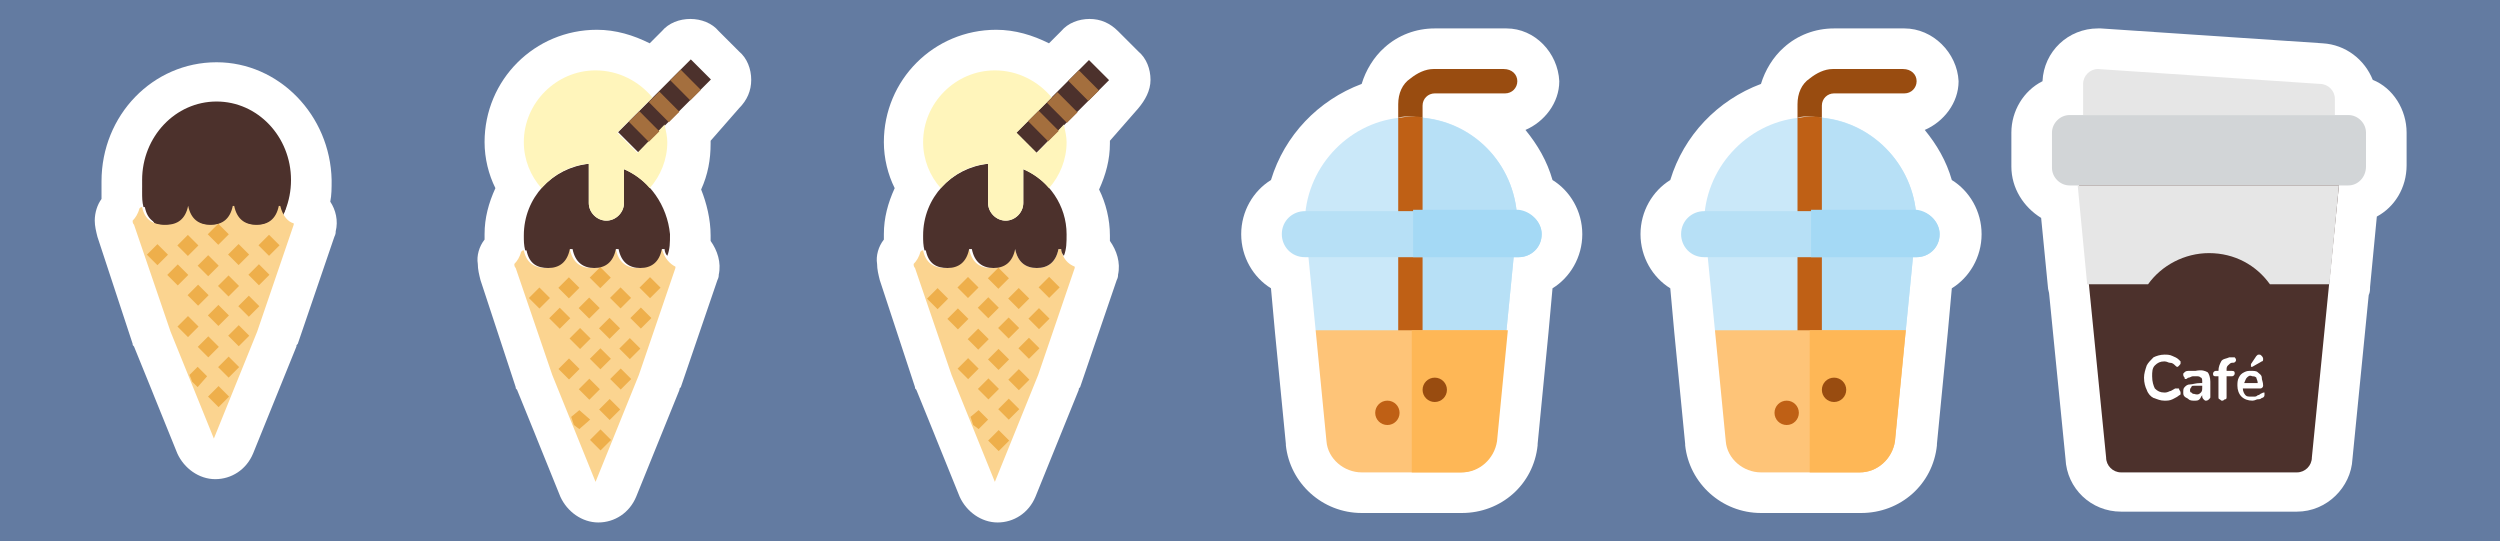 <?xml version="1.0" encoding="utf-8"?>
<!-- Generator: Adobe Illustrator 22.1.0, SVG Export Plug-In . SVG Version: 6.00 Build 0)  -->
<svg version="1.1" id="Layer_1" xmlns="http://www.w3.org/2000/svg" xmlns:xlink="http://www.w3.org/1999/xlink" x="0px" y="0px"
	 viewBox="0 0 184.7 40" style="enable-background:new 0 0 184.7 40;" xml:space="preserve">
<rect x="0" y="0" width="184.7" height="40" fill="#808080" stroke="none"/>
<style type="text/css">
	.st0{fill:#637BA1;}
	.st1{fill:#FFFFFF;}
	.st2{fill:#FBD490;}
	.st3{fill:#EEAF4B;}
	.st4{fill:#4C312C;}
	.st5{fill:#FFF5BB;}
	.st6{fill:#A46F3E;}
	.st7{fill:#CAE8F9;}
	.st8{fill:#B7E0F6;}
	.st9{fill:#BF6015;}
	.st10{fill:#FEC478;}
	.st11{fill:#FEB756;}
	.st12{fill:#994C10;}
	.st13{fill:#A4D9F5;}
	.st14{fill:#D2D5D7;}
	.st15{fill:#E6E6E6;}
</style>
<g>
	<path class="st0" d="M184.7,0H0v40h184.7V0L184.7,0z"/>
</g>
<g>
	<g>
		<path class="st1" d="M73.6,37.1c-0.6,0-1.2-0.4-1.4-0.9L69,28.2l-2.7-8c-0.1-0.2-0.1-0.5-0.1-0.7c0-0.5,0.2-0.9,0.6-1.2l0,0
			c0,0,0,0,0-0.1c0-0.3,0-0.5,0-0.8c0-1.2,0.3-2.4,0.9-3.4c-0.6-1-0.9-2.2-0.9-3.4c0-3.7,3-6.8,6.8-6.8c1.5,0,3,0.5,4.1,1.4l1.8-1.8
			c0.3-0.3,0.7-0.4,1.1-0.4l0,0c0.4,0,0.8,0.2,1.1,0.4L83,4.8c0.6,0.6,0.6,1.5,0,2.1l-2.8,2.8c0,0.2,0,0.5,0,0.7
			c0,1.2-0.3,2.4-0.9,3.4c0.6,1,0.9,2.2,0.9,3.4c0,0.3,0,0.7-0.1,1c0.6,0.3,0.9,0.9,0.7,1.6c0,0.1-0.1,0.2-0.1,0.3l-2.6,7.9l-3.2,8
			C74.7,36.7,74.2,37.1,73.6,37.1z"/>
		<path class="st1" d="M80.5,4.4L82,5.9l-3.3,3.3c0.1,0.4,0.2,0.8,0.2,1.3c0,1.3-0.5,2.5-1.3,3.4c0,0,0,0,0,0
			c0.8,0.9,1.3,2.1,1.3,3.5c0,0.5-0.1,1.1-0.2,1.6c0.2,0.4,0.5,0.7,0.9,0.8c0,0,0,0,0,0.1l-2.7,7.9l-3.2,7.9l-1.7-4.2l0,0l-0.2-0.5
			l0,0l-1.3-3.2l-2.7-7.9c0-0.1-0.1-0.2-0.1-0.3c0.2-0.2,0.4-0.5,0.5-0.9c0,0,0.1,0,0.1,0c0,0,0,0,0,0c0,0,0.1,0,0.1,0c0,0,0,0,0,0
			c0,0,0,0,0,0c0,0-0.1,0-0.1,0c-0.1-0.4-0.1-0.7-0.1-1.1c0-1.3,0.5-2.5,1.3-3.5c0,0,0,0,0,0c-0.8-0.9-1.3-2.1-1.3-3.4
			c0-2.9,2.4-5.3,5.3-5.3c1.7,0,3.2,0.8,4.2,2L80.5,4.4 M76.6,11.3L76.6,11.3l-1.5-1.5l0,0L76.6,11.3 M72,12.3c0,0-0.1,0-0.1,0
			c0,0-0.1,0-0.1,0.1c0,0,0.1,0,0.1-0.1C71.9,12.3,71.9,12.3,72,12.3 M76.2,12.8c-0.2-0.1-0.4-0.2-0.6-0.3
			C75.8,12.6,76,12.7,76.2,12.8 M71,12.7c0,0-0.1,0-0.1,0.1c0,0-0.1,0-0.1,0.1c0,0,0.1,0,0.1-0.1C71,12.7,71,12.7,71,12.7
			 M76.6,13.1c0.1,0.1,0.1,0.1,0.2,0.2C76.7,13.2,76.6,13.1,76.6,13.1c-0.1,0-0.1-0.1-0.2-0.1C76.5,13,76.5,13,76.6,13.1 M70.2,13.2
			c0,0-0.1,0.1-0.1,0.1c0,0,0,0-0.1,0.1c0,0,0,0,0.1-0.1C70.1,13.3,70.2,13.2,70.2,13.2 M77.2,13.6c0,0,0.1,0.1,0.1,0.1
			C77.2,13.6,77.2,13.6,77.2,13.6c-0.1-0.1-0.1-0.1-0.2-0.2C77.1,13.4,77.1,13.5,77.2,13.6 M78.5,18.9c-0.1-0.2-0.1-0.3-0.2-0.5
			C78.4,18.6,78.5,18.8,78.5,18.9 M76.6,19.7c-0.8,0-1.4-0.4-1.6-1.4h0C75.2,19.4,75.9,19.7,76.6,19.7 M70.3,19.7
			c0.6-0.1,1.1-0.5,1.3-1.3C71.4,19.3,70.9,19.6,70.3,19.7 M80.5,1.4c-0.8,0-1.6,0.3-2.1,0.9l-0.9,0.9c-1.2-0.6-2.5-1-3.9-1
			c-4.6,0-8.3,3.7-8.3,8.3c0,1.2,0.3,2.4,0.8,3.4c-0.5,1.1-0.8,2.2-0.8,3.4c0,0.1,0,0.2,0,0.4c-0.4,0.5-0.6,1.2-0.5,1.8
			c0,0.4,0.1,0.8,0.2,1.2l2.6,7.9c0,0.1,0,0.1,0.1,0.2l1.3,3.2l0.2,0.5l1.7,4.2c0.5,1.1,1.6,1.9,2.8,1.9c0,0,0,0,0,0
			c1.2,0,2.3-0.7,2.8-1.9l3.2-7.9c0-0.1,0-0.1,0.1-0.2l2.7-7.9c0.1-0.2,0.1-0.3,0.1-0.4c0.2-0.9-0.1-1.8-0.6-2.5c0-0.1,0-0.3,0-0.4
			c0-1.2-0.3-2.4-0.8-3.4c0.5-1.1,0.8-2.2,0.8-3.4c0-0.1,0-0.1,0-0.2L84.1,8C84.6,7.4,85,6.7,85,5.9c0-0.8-0.3-1.6-0.9-2.1l-1.5-1.5
			C82,1.7,81.3,1.4,80.5,1.4L80.5,1.4z"/>
	</g>
	<g>
		<path class="st1" d="M44.1,37.1c-0.6,0-1.2-0.4-1.4-0.9l-3.2-7.9l-2.7-8c-0.1-0.2-0.1-0.5-0.1-0.8c0-0.5,0.2-0.9,0.6-1.2l0,0
			c0,0,0,0,0-0.1c0-0.3,0-0.5,0-0.8c0-1.2,0.3-2.4,0.9-3.4c-0.6-1-0.9-2.2-0.9-3.4c0-3.7,3-6.8,6.8-6.8c1.5,0,3,0.5,4.1,1.4l1.8-1.8
			c0.3-0.3,0.7-0.4,1.1-0.4l0,0c0.4,0,0.8,0.2,1.1,0.4l1.5,1.5c0.6,0.6,0.6,1.5,0,2.1l-2.8,2.8c0,0.2,0,0.5,0,0.7
			c0,1.2-0.3,2.4-0.9,3.4c0.6,1,0.9,2.2,0.9,3.4c0,0.3,0,0.7-0.1,1c0.6,0.3,0.8,0.9,0.7,1.6c0,0.1-0.1,0.2-0.1,0.3l-2.6,7.9l-3.2,8
			C45.3,36.7,44.7,37.1,44.1,37.1z"/>
		<path class="st1" d="M51,4.4l1.5,1.5l-3.3,3.3c0.1,0.4,0.2,0.8,0.2,1.3c0,1.3-0.5,2.5-1.3,3.4c0,0,0,0,0,0
			c0.8,0.9,1.3,2.1,1.3,3.5c0,0.5-0.1,1.1-0.2,1.6c0.2,0.4,0.5,0.7,0.9,0.8c0,0,0,0,0,0.1l-2.7,7.9l-3.2,7.9l-1.7-4.2l0,0l-0.2-0.5
			l0,0l-1.3-3.2l-2.7-7.9c0-0.1-0.1-0.2-0.1-0.3c0.2-0.2,0.4-0.5,0.5-0.9c0,0,0.1,0,0.1,0c0,0,0,0,0,0c0,0,0.1,0,0.1,0c0,0,0,0,0,0
			c0,0,0,0,0,0c0,0-0.1,0-0.1,0c-0.1-0.4-0.1-0.7-0.1-1.1c0-1.3,0.5-2.5,1.3-3.5c0,0,0,0,0,0c-0.8-0.9-1.3-2.1-1.3-3.4
			c0-2.9,2.4-5.3,5.3-5.3c1.7,0,3.2,0.8,4.2,2L51,4.4 M47.1,11.3L47.1,11.3l-1.5-1.5l0,0L47.1,11.3 M42.5,12.3
			C42.5,12.3,42.5,12.3,42.5,12.3c-0.1,0-0.2,0.1-0.2,0.1C42.3,12.4,42.4,12.3,42.5,12.3C42.5,12.3,42.5,12.3,42.5,12.3 M46.8,12.8
			c-0.2-0.1-0.4-0.2-0.6-0.3C46.4,12.6,46.6,12.7,46.8,12.8 M41.6,12.7c0,0-0.1,0-0.1,0.1c0,0-0.1,0-0.1,0.1c0,0,0.1,0,0.1-0.1
			C41.5,12.7,41.5,12.7,41.6,12.7 M47.1,13c0.1,0.1,0.2,0.1,0.2,0.2C47.2,13.2,47.2,13.1,47.1,13C47,13,47,13,47,13
			C47,13,47,13,47.1,13 M40.8,13.2C40.7,13.2,40.7,13.3,40.8,13.2c-0.1,0.1-0.2,0.1-0.2,0.2C40.6,13.3,40.6,13.3,40.8,13.2
			C40.7,13.3,40.7,13.2,40.8,13.2 M47.7,13.6c0,0,0.1,0.1,0.1,0.1C47.8,13.6,47.7,13.6,47.7,13.6c-0.1-0.1-0.1-0.1-0.2-0.2
			C47.6,13.4,47.7,13.5,47.7,13.6 M49,18.8C49,18.8,49,18.8,49,18.8C49,18.8,49,18.8,49,18.8C49.1,18.8,49.1,18.9,49,18.8
			C49.1,18.9,49.1,18.9,49,18.8C49.1,18.9,49.1,18.9,49,18.8C49.1,18.9,49.1,18.8,49,18.8C49,18.8,49,18.8,49,18.8
			C49,18.8,49,18.8,49,18.8c-0.1-0.1-0.1-0.3-0.1-0.4C48.9,18.5,49,18.7,49,18.8 M47.2,19.7c-0.8,0-1.4-0.4-1.6-1.4h0
			C45.8,19.4,46.4,19.7,47.2,19.7 M40.5,19.7c0.8,0,1.4-0.4,1.6-1.4C41.9,19.4,41.3,19.7,40.5,19.7 M51,1.4c-0.8,0-1.6,0.3-2.1,0.9
			L48,3.2c-1.2-0.6-2.5-1-3.9-1c-4.6,0-8.3,3.7-8.3,8.3c0,1.2,0.3,2.4,0.8,3.4c-0.5,1.1-0.8,2.2-0.8,3.4c0,0.1,0,0.2,0,0.4
			c-0.4,0.5-0.6,1.2-0.5,1.8c0,0.4,0.1,0.8,0.2,1.2l2.6,7.9c0,0.1,0,0.1,0.1,0.2l1.3,3.2l0.2,0.5l1.7,4.2c0.5,1.1,1.6,1.9,2.8,1.9
			c0,0,0,0,0,0c1.2,0,2.3-0.7,2.8-1.9l3.2-7.9c0-0.1,0-0.1,0.1-0.2l2.7-7.9c0.1-0.2,0.1-0.3,0.1-0.4c0.2-0.9-0.1-1.8-0.6-2.5
			c0-0.1,0-0.3,0-0.4c0-1.2-0.3-2.4-0.7-3.4c0.5-1.1,0.7-2.2,0.7-3.4c0-0.1,0-0.1,0-0.2L54.6,8c0.6-0.6,0.9-1.3,0.9-2.1
			c0-0.8-0.3-1.6-0.9-2.1l-1.5-1.5C52.6,1.7,51.8,1.4,51,1.4L51,1.4z"/>
	</g>
	<g>
		<path class="st1" d="M15.9,33.9c-0.6,0-1.2-0.4-1.4-0.9l-3.2-7.9l-2.7-8c-0.1-0.2-0.1-0.5-0.1-0.7c0-0.5,0.2-0.9,0.6-1.2
			c0,0,0,0,0-0.1c0-0.3,0-0.5,0-0.8c0,0,0-0.1,0-0.1c0-0.2,0-0.5,0-0.8c0-4,3.1-7.3,7-7.3s7,3.3,7,7.3c0,0.7-0.1,1.3-0.3,2
			c0.5,0.3,0.7,0.9,0.6,1.5c0,0.1-0.1,0.2-0.1,0.3L20.5,25l-3.2,8C17.1,33.6,16.5,33.9,15.9,33.9L15.9,33.9z"/>
		<path class="st1" d="M16,7.6c3,0,5.5,2.6,5.5,5.8c0,0.9-0.2,1.7-0.5,2.5c0.2,0.4,0.5,0.6,0.9,0.7c0,0,0,0,0,0.1l-2.7,7.9l-3.2,7.9
			l-1.7-4.2l0,0L14,27.7l0,0l-1.3-3.2l-2.7-7.9c0-0.1-0.1-0.2-0.1-0.3c0.2-0.2,0.4-0.5,0.5-0.9c0,0,0.1,0,0.1,0c0,0,0,0,0,0
			c0,0,0.1,0,0.1,0c0,0,0,0,0,0c0,0,0,0,0,0c0,0-0.1,0-0.1,0c-0.1-0.4-0.1-0.7-0.1-1.1c0,0,0-0.1,0-0.1c0-0.2,0-0.5,0-0.7
			C10.5,10.1,12.9,7.6,16,7.6 M16,4.6c-4.7,0-8.5,3.9-8.5,8.8c0,0.3,0,0.5,0,0.8c0,0,0,0,0,0.1c0,0.1,0,0.2,0,0.4
			C7.2,15.1,7,15.7,7,16.3c0,0.4,0.1,0.8,0.2,1.2l2.6,7.9c0,0.1,0,0.1,0.1,0.2l1.3,3.2l0.2,0.5l1.7,4.2c0.5,1.1,1.6,1.9,2.8,1.9
			c0,0,0,0,0,0c1.2,0,2.3-0.7,2.8-1.9l3.2-7.9c0-0.1,0-0.1,0.1-0.2l2.7-7.9c0.1-0.2,0.1-0.3,0.1-0.4c0.2-0.8,0-1.6-0.4-2.2
			c0.1-0.5,0.1-1,0.1-1.6C24.4,8.5,20.6,4.6,16,4.6L16,4.6z"/>
	</g>
	<g>
		<path class="st1" d="M100.6,36.4c-2.1,0-3.9-1.6-4.1-3.6l-0.8-8.2l-0.4-4.1c-1.2-0.5-2.1-1.6-2.1-3c0-1.3,0.8-2.5,2-3
			c0.8-3.4,3.4-6,6.7-6.9c0.1-1.1,0.6-2,1.4-2.7c0.7-0.7,1.7-1,2.7-1h5.2c1.3,0,2.4,1.1,2.4,2.4s-1.1,2.4-2.4,2.4h-2.3
			c2.2,1.3,3.9,3.4,4.4,6c1.2,0.5,2,1.6,2,3c0,1.4-0.9,2.6-2.1,3l-0.4,4.1l-0.8,8.2c-0.2,2.1-2,3.7-4.1,3.7H100.6z"/>
		<path class="st1" d="M111.3,5.1c0.5,0,0.9,0.4,0.9,0.9c0,0.5-0.4,0.9-0.9,0.9H106c-0.5,0-0.9,0.4-0.9,0.9v0.9
			c3.6,0.4,6.5,3.3,6.9,6.9h0.1c1,0,1.7,0.8,1.7,1.7c0,1-0.8,1.7-1.7,1.7h-0.3l-0.5,5.3l-0.8,8.2c-0.2,1.3-1.3,2.3-2.6,2.3h-3.7
			h-3.7c-1.3,0-2.5-1-2.6-2.3l-0.8-8.2l-0.5-5.3h-0.3c-1,0-1.7-0.8-1.7-1.7c0-1,0.8-1.7,1.7-1.7h0.1c0.4-3.6,3.3-6.5,6.9-6.9V7.7
			c0-0.8,0.3-1.5,0.9-1.9c0.5-0.4,1.1-0.7,1.7-0.7H111.3 M111.3,2.1H106c-1.4,0-2.7,0.5-3.7,1.4c-0.8,0.7-1.4,1.7-1.7,2.7
			c-3.2,1.2-5.7,3.8-6.7,7.1c-1.3,0.8-2.2,2.3-2.2,4c0,1.7,0.9,3.2,2.2,4l0.3,3.3l0.8,8.2c0,0,0,0,0,0.1c0.3,2.8,2.7,5,5.6,5h3.7
			h3.7c2.9,0,5.3-2.1,5.6-5c0,0,0,0,0-0.1l0.8-8.2l0.3-3.3c1.3-0.8,2.2-2.3,2.2-4c0-1.7-0.9-3.2-2.2-4c-0.4-1.4-1.1-2.6-2-3.7
			c1.4-0.6,2.5-2,2.5-3.6C115.1,3.9,113.4,2.1,111.3,2.1L111.3,2.1z"/>
	</g>
	<g>
		<path class="st1" d="M130.1,36.4c-2.1,0-3.9-1.6-4.1-3.6l-0.8-8.2l-0.4-4.1c-1.2-0.5-2.1-1.6-2.1-3c0-1.3,0.8-2.5,2-3
			c0.8-3.4,3.4-6,6.7-6.9c0.1-1.1,0.6-2,1.4-2.7c0.7-0.7,1.7-1,2.7-1h5.2c1.3,0,2.4,1.1,2.4,2.4s-1.1,2.4-2.4,2.4h-2.3
			c2.2,1.3,3.9,3.4,4.4,6c1.2,0.5,2,1.6,2,3c0,1.4-0.9,2.6-2.1,3l-0.4,4.1l-0.8,8.2c-0.2,2.1-2,3.7-4.1,3.7H130.1z"/>
		<path class="st1" d="M140.7,5.1c0.5,0,0.9,0.4,0.9,0.9c0,0.5-0.4,0.9-0.9,0.9h-5.2c-0.5,0-0.9,0.4-0.9,0.9v0.9
			c3.6,0.4,6.5,3.3,6.9,6.9h0.1c1,0,1.7,0.8,1.7,1.7c0,1-0.8,1.7-1.7,1.7h-0.3l-0.5,5.3l-0.8,8.2c-0.2,1.3-1.3,2.3-2.6,2.3h-3.7
			h-3.7c-1.3,0-2.5-1-2.6-2.3l-0.8-8.2l-0.5-5.3h-0.3c-1,0-1.7-0.8-1.7-1.7c0-1,0.8-1.7,1.7-1.7h0.1c0.4-3.6,3.3-6.5,6.9-6.9V7.7
			c0-0.8,0.3-1.5,0.9-1.9c0.5-0.4,1.1-0.7,1.7-0.7H140.7 M140.7,2.1h-5.2c-1.4,0-2.7,0.5-3.7,1.4c-0.8,0.7-1.4,1.7-1.7,2.7
			c-3.2,1.2-5.7,3.8-6.7,7.1c-1.3,0.8-2.2,2.3-2.2,4c0,1.7,0.9,3.2,2.2,4l0.3,3.3l0.8,8.2c0,0,0,0,0,0.1c0.3,2.8,2.7,5,5.6,5h3.7
			h3.7c2.9,0,5.3-2.1,5.6-5c0,0,0,0,0-0.1l0.8-8.2l0.3-3.3c1.3-0.8,2.2-2.3,2.2-4c0-1.7-0.9-3.2-2.2-4c-0.4-1.4-1.1-2.6-2-3.7
			c1.4-0.6,2.5-2,2.5-3.6C144.6,3.9,142.8,2.1,140.7,2.1L140.7,2.1z"/>
	</g>
	<g>
		<path class="st1" d="M156.7,36.4c-1.4,0-2.6-1.1-2.6-2.5l-1.2-12.4c-0.1-0.1-0.1-0.3-0.1-0.4l-0.5-6c-1.2-0.3-2.1-1.4-2.1-2.7V9.8
			c0-1.4,1-2.5,2.3-2.8V6.2c0-1.5,1.2-2.6,2.6-2.6c0,0,0.1,0,0.1,0l16.4,1.1c1.3,0,2.4,1,2.6,2.3c1.3,0.3,2.3,1.4,2.3,2.8v2.5
			c0,1.3-0.9,2.4-2.1,2.7l-0.5,6c0,0.1,0,0.3-0.1,0.4l-1.2,12.3c0,1.4-1.2,2.5-2.6,2.5H156.7z"/>
		<path class="st1" d="M155,5.1l16.4,1.1c0.6,0,1.1,0.5,1.1,1.1v1.1h0.9c0.7,0,1.3,0.6,1.3,1.3v2.5c0,0.7-0.6,1.3-1.3,1.3h-0.6
			l-0.7,7.3h-0.1l-1.3,12.8c0,0.6-0.5,1.1-1.1,1.1h-13c-0.6,0-1.1-0.5-1.1-1.1L154.3,21h-0.1l-0.7-7.3h-0.7c-0.7,0-1.3-0.6-1.3-1.3
			V9.8c0-0.7,0.6-1.3,1.3-1.3h0.9V6.2C153.9,5.6,154.4,5.1,155,5.1 M155,2.1c-2.2,0-4,1.7-4.1,3.9c-1.4,0.7-2.3,2.2-2.3,3.8v2.5
			c0,1.6,0.9,3,2.2,3.8l0.5,5.1c0,0.2,0.1,0.4,0.1,0.6l1.2,12.1c0.1,2.2,1.9,3.9,4.1,3.9h13c2.2,0,4-1.8,4.1-3.9l1.2-12.1
			c0.1-0.2,0.1-0.4,0.1-0.6l0.5-5.2c1.3-0.7,2.2-2.1,2.2-3.8V9.8c0-1.7-1-3.3-2.5-3.9c-0.6-1.5-2-2.6-3.7-2.7l-16.4-1.1
			C155.1,2.1,155.1,2.1,155,2.1L155,2.1z"/>
	</g>
</g>
<g>
	<g>
		<path class="st2" d="M78.4,18.4h-0.2c-0.2,1-0.8,1.4-1.6,1.4s-1.4-0.4-1.6-1.4h-0.2c-0.2,1-0.8,1.4-1.6,1.4
			c-0.8,0-1.4-0.4-1.6-1.4h-0.2c-0.2,1-0.8,1.4-1.6,1.4c-0.7,0-1.4-0.3-1.6-1.3c-0.1,0-0.1,0-0.2,0.1c-0.1,0.4-0.3,0.7-0.5,0.9
			c0,0.1,0,0.2,0.1,0.3l2.7,7.9l3.2,7.9l3.2-7.9l2.7-7.9c0,0,0,0,0-0.1C78.9,19.5,78.5,19.1,78.4,18.4z"/>
		<g>
			<rect x="77" y="20.7" transform="matrix(0.707 -0.707 0.707 0.707 7.659 61.035)" class="st3" width="1.1" height="1.1"/>
			<rect x="73.2" y="20" transform="matrix(0.707 -0.707 0.707 0.707 7.091 58.171)" class="st3" width="1.1" height="1.1"/>
			
				<rect x="74.7" y="21.5" transform="matrix(0.707 -0.707 0.707 0.707 6.471 59.668)" class="st3" width="1.1" height="1.1"/>
			<rect x="76.2" y="23" transform="matrix(0.707 -0.707 0.707 0.707 5.847 61.154)" class="st3" width="1.1" height="1.1"/>
			<rect x="71" y="20.7" transform="matrix(0.707 -0.707 0.707 0.707 5.905 56.803)" class="st3" width="1.1" height="1.1"/>
			
				<rect x="72.5" y="22.2" transform="matrix(0.707 -0.707 0.707 0.707 5.285 58.3)" class="st3" width="1.1" height="1.1"/>
			<rect x="74" y="23.7" transform="matrix(0.707 -0.707 0.707 0.707 4.666 59.796)" class="st3" width="1.1" height="1.1"/>
			
				<rect x="75.5" y="25.2" transform="matrix(0.707 -0.707 0.707 0.707 4.045 61.293)" class="st3" width="1.1" height="1.1"/>
			<rect x="68.7" y="21.5" transform="matrix(0.707 -0.707 0.707 0.707 4.718 55.435)" class="st3" width="1.1" height="1.1"/>
			<rect x="70.2" y="23" transform="matrix(0.707 -0.707 0.707 0.707 4.099 56.931)" class="st3" width="1.1" height="1.1"/>
			
				<rect x="71.7" y="24.5" transform="matrix(0.707 -0.707 0.707 0.707 3.48 58.427)" class="st3" width="1.1" height="1.1"/>
			<rect x="73.2" y="26" transform="matrix(0.707 -0.707 0.707 0.707 2.859 59.924)" class="st3" width="1.1" height="1.1"/>
			
				<rect x="74.7" y="27.5" transform="matrix(0.707 -0.707 0.707 0.707 2.239 61.42)" class="st3" width="1.1" height="1.1"/>
			<rect x="71" y="26.7" transform="matrix(0.707 -0.707 0.707 0.707 1.673 58.556)" class="st3" width="1.1" height="1.1"/>
			
				<rect x="72.5" y="28.2" transform="matrix(0.707 -0.707 0.707 0.707 1.052 60.053)" class="st3" width="1.1" height="1.1"/>
			<rect x="74" y="29.7" transform="matrix(0.707 -0.707 0.707 0.707 0.433 61.55)" class="st3" width="1.1" height="1.1"/>
			<rect x="73.2" y="32" transform="matrix(0.707 -0.707 0.707 0.707 -1.373 61.678)" class="st3" width="1.1" height="1.1"/>
			<polygon class="st3" points="71.9,31.4 72.3,31.7 73,31 72.3,30.3 71.7,30.8 			"/>
		</g>
		<path class="st4" d="M75.6,12.5V15c0,0.7-0.6,1.3-1.3,1.3c-0.7,0-1.3-0.6-1.3-1.3v-2.9c-2.7,0.3-4.8,2.5-4.8,5.3
			c0,0.4,0,0.7,0.1,1.1c0,0,0.1,0,0.1,0c0.2,1,0.8,1.3,1.6,1.3c0.8,0,1.4-0.4,1.6-1.4h0.2c0.2,1,0.8,1.4,1.6,1.4
			c0.8,0,1.4-0.4,1.6-1.4H75c0.2,1,0.8,1.4,1.6,1.4c0.8,0,1.4-0.4,1.6-1.4h0.2c0,0.2,0.1,0.4,0.2,0.5c0.2-0.5,0.2-1,0.2-1.6
			C78.8,15.2,77.5,13.3,75.6,12.5z"/>
		<rect x="74.7" y="6.8" transform="matrix(0.707 -0.707 0.707 0.707 17.459 57.814)" class="st4" width="7.6" height="2.1"/>
		<path class="st5" d="M76.6,11.3l-1.5-1.5l2.6-2.6c-1-1.2-2.5-2-4.2-2c-2.9,0-5.3,2.4-5.3,5.3c0,1.3,0.5,2.5,1.3,3.4
			c0.9-1,2.1-1.7,3.5-1.8V15c0,0.7,0.6,1.3,1.3,1.3c0.7,0,1.3-0.6,1.3-1.3v-2.5c0.7,0.3,1.4,0.8,1.9,1.4c0.8-0.9,1.3-2.1,1.3-3.4
			c0-0.4-0.1-0.8-0.2-1.3L76.6,11.3z"/>
		<rect x="76.5" y="8.3" transform="matrix(0.71 -0.705 0.705 0.71 15.79 56.992)" class="st6" width="1.1" height="2.1"/>
		<rect x="77.9" y="6.9" transform="matrix(0.709 -0.705 0.705 0.709 17.25 57.614)" class="st6" width="1.1" height="2.1"/>
		<rect x="79.5" y="5.3" transform="matrix(0.709 -0.705 0.705 0.709 18.825 58.26)" class="st6" width="1.1" height="2.1"/>
	</g>
	<g>
		<path class="st2" d="M48.9,18.4h-0.2c-0.2,1-0.8,1.4-1.6,1.4c-0.8,0-1.4-0.4-1.6-1.4h-0.2c-0.2,1-0.8,1.4-1.6,1.4
			c-0.8,0-1.4-0.4-1.6-1.4h-0.2c-0.2,1-0.8,1.4-1.6,1.4c-0.7,0-1.4-0.3-1.6-1.3c-0.1,0-0.1,0-0.2,0.1c-0.1,0.4-0.3,0.7-0.5,0.9
			c0,0.1,0,0.2,0.1,0.3l2.7,7.9l3.2,7.9l3.2-7.9l2.7-7.9c0,0,0,0,0-0.1C49.5,19.5,49.1,19.1,48.9,18.4z"/>
		<g>
			
				<rect x="47.5" y="20.7" transform="matrix(0.707 -0.707 0.707 0.707 -0.971 40.201)" class="st3" width="1.1" height="1.1"/>
			<rect x="43.8" y="20" transform="matrix(0.707 -0.707 0.707 0.707 -1.538 37.338)" class="st3" width="1.1" height="1.1"/>
			
				<rect x="45.3" y="21.5" transform="matrix(0.707 -0.707 0.707 0.707 -2.159 38.835)" class="st3" width="1.1" height="1.1"/>
			<rect x="46.8" y="23" transform="matrix(0.707 -0.707 0.707 0.707 -2.78 40.324)" class="st3" width="1.1" height="1.1"/>
			
				<rect x="41.5" y="20.7" transform="matrix(0.707 -0.707 0.707 0.707 -2.724 35.97)" class="st3" width="1.1" height="1.1"/>
			<rect x="43" y="22.2" transform="matrix(0.707 -0.707 0.707 0.707 -3.345 37.466)" class="st3" width="1.1" height="1.1"/>
			
				<rect x="44.5" y="23.7" transform="matrix(0.707 -0.707 0.707 0.707 -3.964 38.963)" class="st3" width="1.1" height="1.1"/>
			<rect x="46" y="25.2" transform="matrix(0.707 -0.707 0.707 0.707 -4.584 40.46)" class="st3" width="1.1" height="1.1"/>
			
				<rect x="39.3" y="21.5" transform="matrix(0.707 -0.707 0.707 0.707 -3.912 34.602)" class="st3" width="1.1" height="1.1"/>
			<rect x="40.8" y="23" transform="matrix(0.707 -0.707 0.707 0.707 -4.531 36.097)" class="st3" width="1.1" height="1.1"/>
			
				<rect x="42.3" y="24.5" transform="matrix(0.707 -0.707 0.707 0.707 -5.15 37.594)" class="st3" width="1.1" height="1.1"/>
			<rect x="43.8" y="26" transform="matrix(0.707 -0.707 0.707 0.707 -5.77 39.091)" class="st3" width="1.1" height="1.1"/>
			
				<rect x="45.3" y="27.5" transform="matrix(0.707 -0.707 0.707 0.707 -6.39 40.587)" class="st3" width="1.1" height="1.1"/>
			
				<rect x="41.5" y="26.7" transform="matrix(0.707 -0.707 0.707 0.707 -6.956 37.723)" class="st3" width="1.1" height="1.1"/>
			<rect x="43" y="28.2" transform="matrix(0.707 -0.707 0.707 0.707 -7.577 39.219)" class="st3" width="1.1" height="1.1"/>
			
				<rect x="44.5" y="29.7" transform="matrix(0.707 -0.707 0.707 0.707 -8.196 40.716)" class="st3" width="1.1" height="1.1"/>
			
				<rect x="43.8" y="32" transform="matrix(0.707 -0.707 0.707 0.707 -10.002 40.844)" class="st3" width="1.1" height="1.1"/>
			<polygon class="st3" points="42.4,31.4 42.8,31.7 43.6,31 42.8,30.3 42.2,30.8 			"/>
		</g>
		<path class="st4" d="M46.1,12.5V15c0,0.7-0.6,1.3-1.3,1.3s-1.3-0.6-1.3-1.3v-2.9c-2.7,0.3-4.8,2.5-4.8,5.3c0,0.4,0,0.7,0.1,1.1
			c0,0,0.1,0,0.1,0c0.2,1,0.8,1.3,1.6,1.3c0.8,0,1.4-0.4,1.6-1.4h0.2c0.2,1,0.8,1.4,1.6,1.4s1.4-0.4,1.6-1.4h0.2
			c0.2,1,0.8,1.4,1.6,1.4c0.8,0,1.4-0.4,1.6-1.4h0.2c0,0.2,0.1,0.4,0.2,0.5c0.2-0.5,0.2-1,0.2-1.6C49.3,15.2,48,13.3,46.1,12.5z"/>
		<rect x="45.3" y="6.8" transform="matrix(0.707 -0.707 0.707 0.707 8.829 36.981)" class="st4" width="7.6" height="2.1"/>
		<path class="st5" d="M47.1,11.3l-1.5-1.5l2.6-2.6c-1-1.2-2.5-2-4.2-2c-2.9,0-5.3,2.4-5.3,5.3c0,1.3,0.5,2.5,1.3,3.4
			c0.9-1,2.1-1.7,3.5-1.8V15c0,0.7,0.6,1.3,1.3,1.3s1.3-0.6,1.3-1.3v-2.5c0.7,0.3,1.4,0.8,1.9,1.4c0.8-0.9,1.3-2.1,1.3-3.4
			c0-0.4-0.1-0.8-0.2-1.3L47.1,11.3z"/>
		<rect x="47" y="8.3" transform="matrix(0.71 -0.705 0.705 0.71 7.231 36.23)" class="st6" width="1.1" height="2.1"/>
		<rect x="48.5" y="6.9" transform="matrix(0.709 -0.705 0.705 0.709 8.682 36.843)" class="st6" width="1.1" height="2.1"/>
		<rect x="50.1" y="5.3" transform="matrix(0.709 -0.705 0.705 0.709 10.26 37.491)" class="st6" width="1.1" height="2.1"/>
	</g>
	<g>
		<ellipse class="st4" cx="16" cy="13.3" rx="5.5" ry="5.8"/>
		<g>
			<path class="st2" d="M20.7,15.2h-0.2c-0.2,1-0.8,1.4-1.6,1.4s-1.4-0.4-1.6-1.4h-0.2c-0.2,1-0.8,1.4-1.6,1.4
				c-0.8,0-1.4-0.4-1.6-1.4h-0.2c-0.2,1-0.8,1.4-1.6,1.4c-0.7,0-1.4-0.3-1.6-1.3c-0.1,0-0.1,0-0.2,0.1c-0.1,0.4-0.3,0.7-0.5,0.9
				c0,0.1,0,0.2,0.1,0.3l2.7,7.9l3.2,7.9l3.2-7.9l2.7-7.9c0,0,0,0,0-0.1C21.3,16.4,20.9,16,20.7,15.2z"/>
			<g>
				
					<rect x="19.3" y="17.6" transform="matrix(0.707 -0.707 0.707 0.707 -6.991 19.325)" class="st3" width="1.1" height="1.1"/>
				
					<rect x="15.6" y="16.8" transform="matrix(0.707 -0.707 0.707 0.707 -7.559 16.461)" class="st3" width="1.1" height="1.1"/>
				
					<rect x="17.1" y="18.3" transform="matrix(0.707 -0.707 0.707 0.707 -8.179 17.958)" class="st3" width="1.1" height="1.1"/>
				
					<rect x="18.6" y="19.8" transform="matrix(0.707 -0.707 0.707 0.707 -8.798 19.451)" class="st3" width="1.1" height="1.1"/>
				
					<rect x="13.3" y="17.6" transform="matrix(0.707 -0.707 0.707 0.707 -8.745 15.094)" class="st3" width="1.1" height="1.1"/>
				
					<rect x="14.8" y="19.1" transform="matrix(0.707 -0.707 0.707 0.707 -9.365 16.59)" class="st3" width="1.1" height="1.1"/>
				
					<rect x="16.3" y="20.6" transform="matrix(0.707 -0.707 0.707 0.707 -9.984 18.087)" class="st3" width="1.1" height="1.1"/>
				
					<rect x="17.8" y="22.1" transform="matrix(0.707 -0.707 0.707 0.707 -10.605 19.583)" class="st3" width="1.1" height="1.1"/>
				
					<rect x="11.1" y="18.3" transform="matrix(0.707 -0.707 0.707 0.707 -9.932 13.725)" class="st3" width="1.1" height="1.1"/>
				
					<rect x="12.6" y="19.8" transform="matrix(0.707 -0.707 0.707 0.707 -10.551 15.221)" class="st3" width="1.1" height="1.1"/>
				
					<rect x="14.1" y="21.3" transform="matrix(0.707 -0.707 0.707 0.707 -11.17 16.718)" class="st3" width="1.1" height="1.1"/>
				
					<rect x="15.6" y="22.8" transform="matrix(0.707 -0.707 0.707 0.707 -11.791 18.214)" class="st3" width="1.1" height="1.1"/>
				
					<rect x="17.1" y="24.3" transform="matrix(0.707 -0.707 0.707 0.707 -12.411 19.711)" class="st3" width="1.1" height="1.1"/>
				
					<rect x="13.3" y="23.6" transform="matrix(0.707 -0.707 0.707 0.707 -12.977 16.846)" class="st3" width="1.1" height="1.1"/>
				
					<rect x="14.8" y="25.1" transform="matrix(0.707 -0.707 0.707 0.707 -13.598 18.343)" class="st3" width="1.1" height="1.1"/>
				
					<rect x="16.3" y="26.6" transform="matrix(0.707 -0.707 0.707 0.707 -14.217 19.84)" class="st3" width="1.1" height="1.1"/>
				
					<rect x="15.6" y="28.8" transform="matrix(0.707 -0.707 0.707 0.707 -16.023 19.968)" class="st3" width="1.1" height="1.1"/>
				<polygon class="st3" points="14.2,28.2 14.6,28.6 15.3,27.8 14.6,27.1 14,27.7 				"/>
			</g>
			<path class="st4" d="M17.9,9.3l-2.6-0.4c-2.7,0.3-4.8,2.5-4.8,5.3c0,0.4,0,0.7,0.1,1.1c0,0,0.1,0,0.1,0c0.2,1,0.8,1.3,1.6,1.3
				c0.8,0,1.4-0.4,1.6-1.4H14c0.2,1,0.8,1.4,1.6,1.4c0.8,0,1.4-0.4,1.6-1.4h0.2c0.2,1,0.8,1.4,1.6,1.4c0.8,0,1.4-0.4,1.6-1.4h0.2
				c0,0.2,0.1,0.4,0.2,0.5c0.2-0.5,0.2-1,0.2-1.6C21.1,12,20.6,9.5,17.9,9.3z"/>
		</g>
	</g>
	<g>
		<path class="st7" d="M112.1,16.5c0,0.5-0.4,0.9-0.9,0.9H97.3c-0.5,0-0.9-0.4-0.9-0.9c0-4,3.1-7.4,7-7.8c0.3,0,0.6-0.1,0.9-0.1
			c0.3,0,0.6,0,0.9,0.1C109.1,9.1,112.1,12.4,112.1,16.5z"/>
		<path class="st8" d="M112.1,16.5c0,0.5-0.4,0.9-0.9,0.9h-7V8.6c0.3,0,0.6,0,0.9,0.1C109.1,9.1,112.1,12.4,112.1,16.5z"/>
		<path class="st7" d="M111.9,18.3l-0.6,6.1l-1.9,1.8H99.1l-1.9-1.8l-0.6-6.1c-0.1-0.5,0.3-0.9,0.8-1h13.7
			C111.6,17.4,112,17.8,111.9,18.3z"/>
		<path class="st8" d="M111.9,18.3l-0.6,6.1l-1.9,1.8h-5.1v-8.8h6.9C111.6,17.4,112,17.8,111.9,18.3z"/>
		<path class="st9" d="M105.1,18.2v7c0,0.5-0.4,0.9-0.9,0.9c-0.5,0-0.9-0.4-0.9-0.9v-7c0-0.5,0.4-0.9,0.9-0.9
			C104.8,17.3,105.1,17.7,105.1,18.2z"/>
		<path class="st10" d="M111.3,24.4l-0.8,8.2c-0.2,1.3-1.3,2.3-2.6,2.3h-7.3c-1.3,0-2.5-1-2.6-2.3l-0.8-8.2H111.3z"/>
		<path class="st11" d="M104.3,24.4h7.1l-0.8,8.2c-0.2,1.3-1.3,2.3-2.6,2.3h-3.7V24.4z"/>
		<path class="st12" d="M112.1,6c0,0.5-0.4,0.9-0.9,0.9H106c-0.5,0-0.9,0.4-0.9,0.9v0.9c-0.3,0-0.6-0.1-0.9-0.1
			c-0.3,0-0.6,0-0.9,0.1V7.7c0-0.8,0.3-1.5,0.9-1.9c0.5-0.4,1.1-0.7,1.7-0.7h5.2C111.7,5.1,112.1,5.5,112.1,6z"/>
		<g>
			<path class="st9" d="M105.1,8.7v7.8c0,0.5-0.4,0.9-0.9,0.9c-0.5,0-0.9-0.4-0.9-0.9V8.7c0.3,0,0.6-0.1,0.9-0.1
				C104.6,8.6,104.9,8.6,105.1,8.7z"/>
			<circle class="st9" cx="102.5" cy="30.5" r="0.9"/>
		</g>
		<circle class="st12" cx="106" cy="28.8" r="0.9"/>
		<path class="st8" d="M113.9,17.3c0,1-0.8,1.7-1.7,1.7H96.4c-1,0-1.7-0.8-1.7-1.7c0-1,0.8-1.7,1.7-1.7h15.7
			C113.1,15.6,113.9,16.4,113.9,17.3z"/>
		<path class="st13" d="M113.9,17.3c0,1-0.8,1.7-1.7,1.7h-7.8v-3.5h7.8C113.1,15.6,113.9,16.4,113.9,17.3z"/>
	</g>
	<g>
		<path class="st7" d="M141.6,16.5c0,0.5-0.4,0.9-0.9,0.9h-13.9c-0.5,0-0.9-0.4-0.9-0.9c0-4,3.1-7.4,7-7.8c0.3,0,0.6-0.1,0.9-0.1
			s0.6,0,0.9,0.1C138.5,9.1,141.6,12.4,141.6,16.5z"/>
		<path class="st8" d="M141.6,16.5c0,0.5-0.4,0.9-0.9,0.9h-7V8.6c0.3,0,0.6,0,0.9,0.1C138.5,9.1,141.6,12.4,141.6,16.5z"/>
		<path class="st7" d="M141.4,18.3l-0.6,6.1l-1.9,1.8h-10.3l-1.9-1.8l-0.6-6.1c-0.1-0.5,0.3-0.9,0.8-1h13.7
			C141.1,17.4,141.4,17.8,141.4,18.3z"/>
		<path class="st8" d="M141.4,18.3l-0.6,6.1l-1.9,1.8h-5.1v-8.8h6.9C141.1,17.4,141.4,17.8,141.4,18.3z"/>
		<path class="st9" d="M134.6,18.2v7c0,0.5-0.4,0.9-0.9,0.9c-0.5,0-0.9-0.4-0.9-0.9v-7c0-0.5,0.4-0.9,0.9-0.9
			C134.2,17.3,134.6,17.7,134.6,18.2z"/>
		<path class="st10" d="M140.8,24.4l-0.8,8.2c-0.2,1.3-1.3,2.3-2.6,2.3h-7.3c-1.3,0-2.5-1-2.6-2.3l-0.8-8.2H140.8z"/>
		<path class="st11" d="M133.7,24.4h7.1l-0.8,8.2c-0.2,1.3-1.3,2.3-2.6,2.3h-3.7V24.4z"/>
		<path class="st12" d="M141.6,6c0,0.5-0.4,0.9-0.9,0.9h-5.2c-0.5,0-0.9,0.4-0.9,0.9v0.9c-0.3,0-0.6-0.1-0.9-0.1s-0.6,0-0.9,0.1V7.7
			c0-0.8,0.3-1.5,0.9-1.9c0.5-0.4,1.1-0.7,1.7-0.7h5.2C141.2,5.1,141.6,5.5,141.6,6z"/>
		<g>
			<path class="st9" d="M134.6,8.7v7.8c0,0.5-0.4,0.9-0.9,0.9c-0.5,0-0.9-0.4-0.9-0.9V8.7c0.3,0,0.6-0.1,0.9-0.1
				S134.3,8.6,134.6,8.7z"/>
			<circle class="st9" cx="132" cy="30.5" r="0.9"/>
		</g>
		<circle class="st12" cx="135.5" cy="28.8" r="0.9"/>
		<path class="st8" d="M143.3,17.3c0,1-0.8,1.7-1.7,1.7h-15.7c-1,0-1.7-0.8-1.7-1.7c0-1,0.8-1.7,1.7-1.7h15.7
			C142.5,15.6,143.3,16.4,143.3,17.3z"/>
		<path class="st13" d="M143.3,17.3c0,1-0.8,1.7-1.7,1.7h-7.8v-3.5h7.8C142.5,15.6,143.3,16.4,143.3,17.3z"/>
	</g>
	<g>
		<g>
			<path class="st14" d="M173.5,13.7h-20.6c-0.7,0-1.3-0.6-1.3-1.3V9.8c0-0.7,0.6-1.3,1.3-1.3h20.6c0.7,0,1.3,0.6,1.3,1.3v2.5
				C174.8,13.1,174.2,13.7,173.5,13.7z"/>
			<path class="st15" d="M172.6,8.5h-18.7V6.2c0-0.6,0.5-1.1,1.1-1.1l16.4,1.1c0.6,0,1.1,0.5,1.1,1.1V8.5z"/>
			<path class="st4" d="M153.6,13.7l2,20.1c0,0.6,0.5,1.1,1.1,1.1h13c0.6,0,1.1-0.5,1.1-1.1l2-20.1H153.6z"/>
			<g>
				<path class="st15" d="M158.7,21c1-1.4,2.7-2.3,4.5-2.3c1.9,0,3.5,0.9,4.5,2.3h4.4l0.7-7.3h-19.3l0.7,7.3H158.7z"/>
			</g>
		</g>
		<g>
			<path class="st1" d="M159.1,29.4c-0.2-0.1-0.4-0.3-0.5-0.6c-0.1-0.2-0.2-0.5-0.2-0.9c0-0.3,0.1-0.6,0.2-0.9
				c0.1-0.2,0.3-0.4,0.5-0.6c0.2-0.1,0.5-0.2,0.8-0.2c0.2,0,0.4,0,0.6,0.1c0.2,0.1,0.3,0.1,0.5,0.3c0,0,0.1,0.1,0.1,0.1
				c0,0,0,0.1,0,0.1c0,0.1,0,0.1-0.1,0.2c0,0-0.1,0.1-0.1,0.1c-0.1,0-0.1,0-0.2-0.1c-0.1-0.1-0.2-0.2-0.4-0.2
				c-0.1,0-0.2-0.1-0.4-0.1c-0.3,0-0.5,0.1-0.7,0.3c-0.2,0.2-0.2,0.5-0.2,0.8c0,0.4,0.1,0.7,0.2,0.9c0.2,0.2,0.4,0.3,0.7,0.3
				c0.1,0,0.2,0,0.4-0.1c0.1,0,0.2-0.1,0.4-0.2c0,0,0.1,0,0.1,0c0,0,0.1,0,0.1,0c0.1,0,0.1,0,0.1,0.1c0,0,0.1,0.1,0.1,0.2
				c0,0,0,0.1,0,0.1c0,0,0,0.1-0.1,0.1c-0.1,0.1-0.3,0.2-0.5,0.3c-0.2,0.1-0.4,0.1-0.6,0.1C159.6,29.6,159.4,29.5,159.1,29.4z"/>
			<path class="st1" d="M163.1,27.5c0.1,0.1,0.2,0.4,0.2,0.7v1.1c0,0.1,0,0.1-0.1,0.2c0,0-0.1,0.1-0.2,0.1c-0.1,0-0.1,0-0.2-0.1
				c0,0-0.1-0.1-0.1-0.2v-0.1c-0.1,0.1-0.1,0.2-0.2,0.3c-0.1,0.1-0.2,0.1-0.4,0.1c-0.1,0-0.3,0-0.4-0.1c-0.1-0.1-0.2-0.1-0.3-0.2
				c-0.1-0.1-0.1-0.2-0.1-0.3c0-0.2,0-0.3,0.1-0.4c0.1-0.1,0.2-0.2,0.4-0.2c0.2,0,0.4-0.1,0.8-0.1h0.1v-0.1c0-0.1,0-0.3-0.1-0.3
				c-0.1-0.1-0.2-0.1-0.3-0.1c-0.1,0-0.2,0-0.3,0c-0.1,0-0.2,0.1-0.3,0.1c-0.1,0-0.1,0.1-0.2,0.1c-0.1,0-0.1,0-0.1-0.1
				c0,0-0.1-0.1-0.1-0.2c0-0.1,0-0.1,0-0.1c0,0,0.1-0.1,0.1-0.1c0.1-0.1,0.2-0.1,0.4-0.1c0.1,0,0.3,0,0.4,0
				C162.7,27.3,162.9,27.4,163.1,27.5z M162.6,29c0.1-0.1,0.1-0.2,0.1-0.4v-0.1h-0.1c-0.2,0-0.4,0-0.5,0c-0.1,0-0.2,0-0.2,0.1
				c0,0-0.1,0.1-0.1,0.2c0,0.1,0,0.2,0.1,0.2c0.1,0.1,0.1,0.1,0.2,0.1C162.4,29.2,162.5,29.1,162.6,29z"/>
			<path class="st1" d="M164.6,27c-0.1,0.1-0.1,0.2-0.1,0.3v0.1h0.4c0.2,0,0.2,0.1,0.2,0.2c0,0.1-0.1,0.2-0.2,0.2h-0.4v1.5
				c0,0.1,0,0.2-0.1,0.2c-0.1,0-0.1,0.1-0.2,0.1s-0.1,0-0.2-0.1c-0.1,0-0.1-0.1-0.1-0.2v-1.5h-0.2c-0.2,0-0.2-0.1-0.2-0.2
				c0-0.1,0.1-0.2,0.2-0.2h0.2v0c0-0.3,0.1-0.5,0.2-0.7c0.1-0.2,0.4-0.2,0.6-0.3l0.1,0c0.1,0,0.2,0,0.3,0c0,0,0.1,0.1,0.1,0.2
				c0,0.1-0.1,0.2-0.2,0.2l-0.1,0C164.8,26.8,164.7,26.9,164.6,27z"/>
			<path class="st1" d="M167.3,29c0,0,0,0.1,0,0.2c0,0.1-0.1,0.2-0.2,0.2c-0.1,0.1-0.2,0.1-0.3,0.1c-0.1,0-0.2,0.1-0.4,0.1
				c-0.3,0-0.6-0.1-0.8-0.3s-0.3-0.5-0.3-0.8c0-0.2,0-0.4,0.1-0.6c0.1-0.2,0.2-0.3,0.4-0.4c0.2-0.1,0.3-0.1,0.5-0.1
				c0.2,0,0.4,0,0.5,0.1s0.3,0.2,0.3,0.4s0.1,0.3,0.1,0.6c0,0.1-0.1,0.2-0.2,0.2h-1.3c0,0.2,0.1,0.4,0.2,0.5
				c0.1,0.1,0.2,0.1,0.4,0.1c0.1,0,0.2,0,0.3,0c0.1,0,0.2-0.1,0.2-0.1c0.1,0,0.2-0.1,0.2-0.1C167.2,29,167.2,29,167.3,29z M166,27.9
				c-0.1,0.1-0.1,0.2-0.2,0.4h1c0-0.2-0.1-0.3-0.1-0.4c-0.1-0.1-0.2-0.1-0.3-0.1C166.2,27.7,166.1,27.8,166,27.9z M166.4,27.1
				c0,0-0.1,0-0.1,0c0,0,0-0.1,0-0.1c0,0,0-0.1,0-0.1l0.4-0.6c0.1-0.1,0.1-0.1,0.2-0.1c0.1,0,0.1,0,0.2,0.1c0,0,0.1,0.1,0.1,0.2
				c0,0.1,0,0.2-0.1,0.2L166.4,27.1C166.4,27.1,166.4,27.1,166.4,27.1z"/>
		</g>
	</g>
</g>
</svg>
